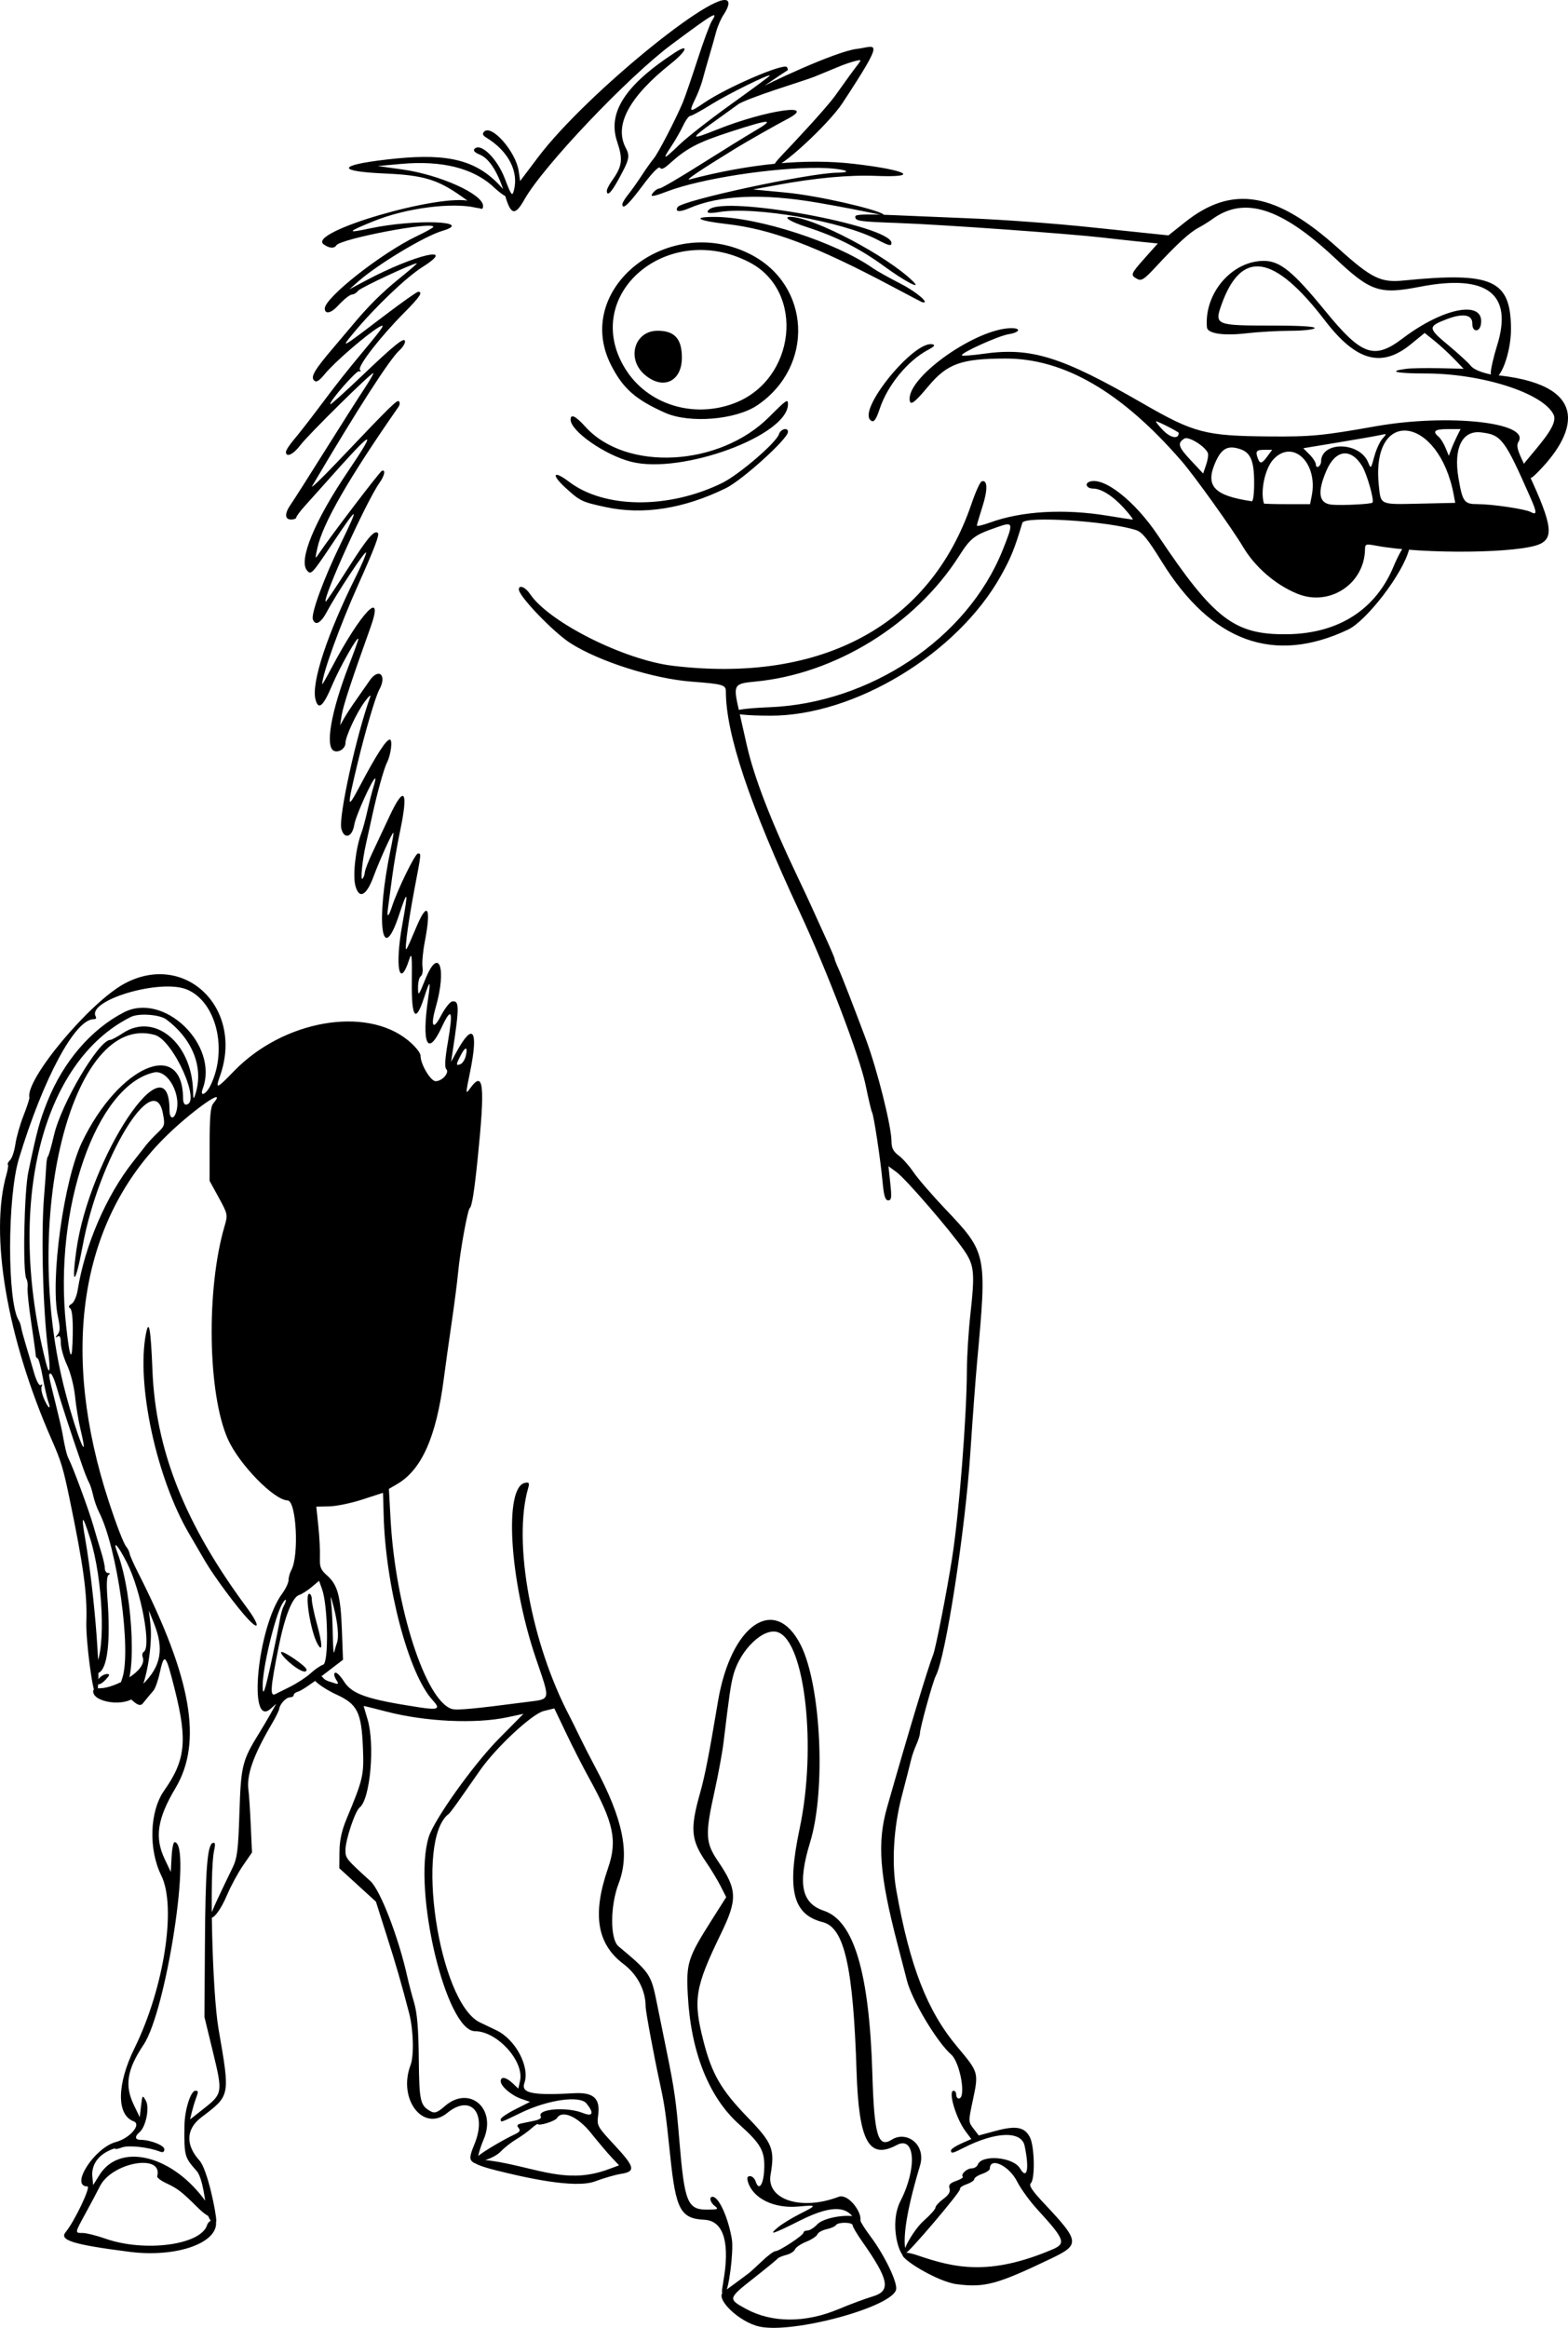 <?xml version="1.0" encoding="UTF-8" standalone="no"?>
<svg
   xmlns:dc="http://purl.org/dc/elements/1.1/"
   xmlns:cc="http://creativecommons.org/ns#"
   xmlns:rdf="http://www.w3.org/1999/02/22-rdf-syntax-ns#"
   xmlns:svg="http://www.w3.org/2000/svg"
   xmlns="http://www.w3.org/2000/svg"
   xmlns:sodipodi="http://sodipodi.sourceforge.net/DTD/sodipodi-0.dtd"
   xmlns:inkscape="http://www.inkscape.org/namespaces/inkscape"
   id="svg4"
   version="1.1"
   width="605.93"
   viewBox="0 0 605.93 899.384"
   height="899.384"
   sodipodi:docname="horse_caricature.svg"
   inkscape:version="0.92.4 (5da689c313, 2019-01-14)">
  <sodipodi:namedview
     pagecolor="#ffffff"
     bordercolor="#666666"
     borderopacity="1"
     objecttolerance="10"
     gridtolerance="10"
     guidetolerance="10"
     inkscape:pageopacity="0"
     inkscape:pageshadow="2"
     inkscape:window-width="1029"
     inkscape:window-height="520"
     id="namedview7"
     showgrid="false"
     inkscape:zoom="0.26240176"
     inkscape:cx="302.96478"
     inkscape:cy="449.69211"
     inkscape:window-x="0"
     inkscape:window-y="0"
     inkscape:window-maximized="0"
     inkscape:current-layer="svg4" />
  <title
     id="title817">Horse Caricature</title>
  <defs
     id="defs8" />
  <path
     id="path2"
     d="m 293.503,898.903 c -7.897,-1.716 -17.475,-10.965 -13.91,-13.432 1.099,-0.761 8.572,-6.269 9.732,-7.173 0.727,-0.567 3.089,-2.718 5.25,-4.78 2.161,-2.062 4.428,-3.75 5.039,-3.75 1.55,0 10.89,-6.15 10.89,-7.17 0,-0.46 0.7,-0.83 1.55,-0.83 0.851,0 2.539,-1.056 3.75,-2.348 3.21,-3.42 16.7,-4.63 16.7,-1.5 0,0.515 1.751,3.279 3.891,6.143 5.294,7.083 10.291,17.344 9.917,20.359 -0.833,6.704 -39.635,17.346 -52.808,14.484 z m 30.5,-6.729 c 4.4,-1.852 10.343,-4.063 13.207,-4.913 7.211,-2.14 6.38,-6.43 -4.142,-21.4 -1.97,-2.8 -3.57,-5.53 -3.57,-6.09 0,-1.265 -5.677,-1.341 -6.452,-0.087 -0.314,0.508 -1.946,1.225 -3.627,1.594 -1.681,0.369 -3.285,1.269 -3.566,1.999 -0.28,0.73 -2.216,2.011 -4.302,2.846 -2.086,0.835 -4.04,2.162 -4.342,2.949 -0.302,0.787 -1.819,1.75 -3.37,2.139 -1.551,0.389 -3.05,1.024 -3.331,1.411 -0.281,0.387 -4.458,3.807 -9.283,7.601 -9.955,7.827 -9.998,8.006 -2.868,11.875 9.968,5.409 22.899,5.434 35.641,0.069 z m 45.731,-9.648 c -7.498,-0.961 -22.492,-10.167 -20.935,-11.724 0.717,-0.717 2.517,-0.534 5.825,0.593 13.936,4.748 27.545,8.154 52.129,-2.332 5.322,-2.27 4.704,-3.88 -5.938,-15.486 -2.87,-3.129 -6.363,-7.951 -7.763,-10.714 -3.14,-6.21 -10.55,-9.67 -10.55,-4.93 0,0.514 -1.35,1.406 -3,1.981 -1.65,0.575 -3,1.475 -3,2 0,0.525 -1.349,1.425 -2.999,2 -1.649,0.575 -2.78,1.4 -2.511,1.834 0.48,0.78 -19.946,24.877 -21.156,24.877 -1.945,0 3.254,-9.206 7.164,-12.648 2.475,-2.179 4.5,-4.453 4.5,-5.055 0,-0.602 1.353,-2.094 3.006,-3.317 2.099,-1.552 2.831,-2.776 2.425,-4.056 -0.443,-1.394 0.167,-2.094 2.545,-2.923 1.72,-0.599 2.882,-1.334 2.584,-1.632 -0.91,-0.91 1.572,-3.226 3.456,-3.226 0.974,0 2.018,-0.643 2.319,-1.43 1.558,-4.06 13.713,-2.991 16.328,1.436 2.759,4.67 3.677,0.163 1.782,-8.743 -1.241,-5.832 -11.207,-5.505 -23.507,0.769 -4.364,2.227 -4.938,2.347 -4.938,1.04 0,-0.51 1.768,-1.708 3.928,-2.661 l 3.928,-1.733 -2.293,-3.089 c -3.69,-4.99 -6.79,-15.59 -4.55,-15.59 0.55,0 1,0.675 1,1.5 0,0.825 0.45,1.5 1,1.5 2.965,0 0.541,-13.942 -2.956,-17 -5.466,-4.78 -15.106,-20.882 -17.064,-28.5 -0.424,-1.65 -2.114,-8.175 -3.756,-14.5 -6.9,-26.576 -7.819,-38.86 -3.931,-52.5 8.377,-29.388 15.786,-53.925 17.816,-59 0.995,-2.488 5.358,-24.785 7.338,-37.5 2.696,-17.31 5.614,-54.442 5.681,-72.295 0.02,-5.387 0.621,-15.062 1.334,-21.5 1.821,-16.435 1.545,-19.158 -2.537,-25.054 -5.258,-7.595 -22.338,-27.364 -25.917,-29.997 l -3.189,-2.346 0.706,6.596 c 0.593,5.537 0.463,6.596 -0.809,6.596 -1.152,0 -1.676,-1.736 -2.187,-7.25 -0.804,-8.679 -3.383,-25.701 -4.059,-26.795 -0.265,-0.428 -1.381,-5.15 -2.48,-10.493 -2.31,-11.16 -14.79,-43.91 -25.53,-66.96 -19.35,-41.51 -28.47,-68.77 -28.47,-85.09 0,-2.578 -1.09,-2.892 -13.278,-3.823 -14.812,-1.133 -35.785,-7.804 -46.845,-14.901 -6.52,-4.18 -19.88,-18.1 -19.88,-20.7 0,-1.96 2.539,-0.925 4.345,1.772 7.26,10.838 36.338,25.447 55.144,27.704 57.639,6.919 99.571,-15.827 115.45,-62.623 1.54,-4.54 3.309,-8.424 3.931,-8.631 2.274,-0.758 2.391,3.205 0.287,9.738 -1.186,3.682 -2.156,6.993 -2.156,7.359 0,0.366 2.362,-0.192 5.25,-1.239 12.104,-4.391 28.533,-5.328 45.25,-2.581 4.95,0.813 9.311,1.487 9.692,1.496 0.38,0.01 -1.154,-2.01 -3.41,-4.489 -4.22,-4.65 -8.74,-7.5 -11.87,-7.5 -2.412,0 -3.426,-1.863 -1.431,-2.628 5.482,-2.104 17.528,7.338 26.528,20.792 21.612,32.31 29.494,38.345 49.784,38.121 21.033,-0.232 34.684,-10.49 41.156,-26.016 3.701,-8.88 7.758,-13.46 6.112,-6.9 -2.406,9.585 -16.53,27.766 -23.629,31.124 -28.656,13.557 -52.788,4.761 -71.969,-26.232 -5.459,-8.821 -7.601,-11.449 -9.956,-12.213 -10.75,-3.489 -43.114,-5.55 -43.937,-2.798 -2.985,9.98 -4.394,13.462 -8.241,20.359 -16.921,30.342 -56.738,54.193 -89.071,54.147 -19.095,-0.027 -19.416,-2.524 -0.42,-3.271 38.652,-1.52 76.382,-26.397 90.105,-60.668 4.328,-10.808 4.25,-11.123 -2.187,-8.88 -8.867,3.089 -10.101,4.034 -14.75,11.296 -16.926,26.439 -47.925,45.471 -78.75,48.349 -8.171,0.763 -8.456,1.248 -6.293,10.726 0.526,2.306 1.893,8.37 3.038,13.476 2.838,12.659 9.312,29.446 19.946,51.717 2.101,4.4 4.517,9.575 5.368,11.5 0.852,1.925 3.156,6.997 5.12,11.272 1.964,4.275 3.572,8.032 3.572,8.349 0,0.317 0.65,1.995 1.446,3.728 1.309,2.854 5.627,13.95 10.566,27.151 4.473,11.957 9.988,33.927 9.988,39.791 0,2.481 0.707,3.856 2.764,5.377 1.52,1.124 4.097,4.021 5.726,6.438 1.629,2.417 7.079,8.735 12.112,14.04 16.32,17.204 16.328,17.242 12.471,59.354 -0.604,6.6 -1.777,22.35 -2.605,35 -1.971,30.103 -9.555,79.097 -13.341,86.189 -1.13,2.09 -6.14,20.25 -6.14,22.2 0,0.72 -0.634,2.726 -1.409,4.46 -0.775,1.733 -1.663,4.276 -1.974,5.651 -0.311,1.375 -1.923,7.675 -3.582,14 -3.221,12.277 -4.041,26.035 -2.176,36.5 5.269,29.571 11.93,46.671 23.598,60.578 8.228,9.806 8.255,9.897 6.025,20.422 -1.832,8.649 -1.838,8.48 0.405,11.398 l 1.843,2.397 6.558,-1.775 c 7.835,-2.121 11.15,-1.506 13.193,2.445 1.808,3.496 2.071,16.082 0.372,17.781 -0.861,0.861 0.445,2.836 5.258,7.95 13.664,14.516 13.82,15.765 2.638,21.125 -20.946,10.039 -25.679,11.327 -36.519,9.938 z m -90.276,-0.715 c 2.654,-14.665 0.475,-23.794 -7.252,-24.182 -9.197,-0.461 -11.039,-3.877 -13.179,-24.432 -1.8,-17.2 -2.14,-19.59 -4.05,-28.43 -2.36,-10.9 -5.48,-27.69 -5.48,-29.49 0,-6.266 -3.191,-12.412 -8.54,-16.451 -10.296,-7.774 -12.148,-19.158 -6.015,-36.983 3.703,-10.764 2.27,-17.539 -7.421,-35.075 -2.28,-4.125 -6.207,-11.823 -8.728,-17.107 l -4.583,-9.607 -4.106,1.013 c -4.468,1.102 -18.227,13.875 -24.455,22.702 -1.746,2.475 -5.048,7.2 -7.338,10.5 -2.29,3.3 -4.468,6.225 -4.84,6.5 -13.382,9.88 -3.967,72.993 12.027,80.626 1.375,0.656 4.232,2.021 6.349,3.034 7.36,3.519 12.978,14.093 10.803,20.333 -1.385,3.973 3.049,4.89 19.242,3.978 7.513,-0.423 10.152,2.024 9.254,8.578 -0.539,3.929 -0.315,4.333 6.369,11.512 7.843,8.424 8.231,10.163 2.47,11.062 -2.193,0.342 -6.687,1.64 -9.987,2.884 -7.928,2.99 -27.78,-1.604 -38.565,-4.31 -13.617,-3.417 -10.035,-5.581 4.287,-2.591 15.067,3.146 25.167,7.501 39.395,2.245 l 4.116,-1.521 -2.973,-3.165 c -1.635,-1.741 -5.178,-5.929 -7.872,-9.306 -5.093,-6.385 -11.189,-9.068 -13.143,-5.785 -0.705,1.185 -7.04,3.159 -7.413,2.311 -0.093,-0.211 -1.218,0.555 -2.5,1.704 -1.282,1.149 -3.913,3.033 -5.848,4.188 -1.934,1.155 -4.6,3.252 -5.924,4.662 -2.628,2.797 -9.873,5.029 -9.873,3.082 3e-5,-1.438 11.481,-7.955 15.245,-9.67 1.942,-0.885 2.295,-1.476 1.474,-2.466 -0.826,-0.995 -0.53,-1.415 1.258,-1.78 1.286,-0.263 3.594,-0.745 5.129,-1.071 1.535,-0.326 2.535,-1.006 2.222,-1.513 -1.817,-2.941 9.835,-3.955 16.237,-1.413 3.882,1.541 4.432,0.073 1.384,-3.691 -2.593,-3.202 -14.992,-1.42 -25.416,3.652 -7.92,3.85 -7.72,3.79 -7.72,2.45 0,-0.541 2.547,-2.272 5.66,-3.846 l 5.66,-2.862 -3.368,-1.174 c -3.85,-1.34 -7.95,-4.85 -7.95,-6.8 0,-1.954 2.065,-1.614 4.588,0.757 l 2.217,2.083 0.658,-2.996 c 1.67,-7.59 -8.86,-19.18 -17.41,-19.18 -11.179,0 -24.178,-54.518 -17.883,-75 2.071,-6.738 17.335,-28.127 27.16,-38.058 l 9.456,-9.559 -6.143,1.316 c -12.364,2.648 -31.874,1.731 -46.893,-2.202 -4.812,-1.26 -8.745,-2.225 -8.739,-2.144 0.006,0.081 0.681,2.357 1.5,5.057 2.951,9.727 1.08,30.942 -3.011,34.145 -1.78,1.39 -5.5,12.54 -5.5,16.49 0,3.141 0.256,3.459 9.635,11.957 3.833,3.473 10.9,21.795 14.272,36.997 0.549,2.475 1.732,6.975 2.629,10 1.17,3.946 1.679,10.048 1.8,21.599 0.175,16.695 0.524,18.185 4.786,20.466 1.381,0.739 2.563,0.273 5.214,-2.055 9.47,-8.315 20.195,0.768 15.08,12.772 -0.871,2.045 -1.799,4.833 -2.061,6.195 -0.617,3.208 -1.127,3.65 -2.56,2.217 -0.896,-0.896 -0.657,-2.416 1.017,-6.453 5.029,-12.133 -1.398,-19.587 -10.48,-12.154 -9.279,7.595 -19.181,-5.334 -14.173,-18.505 1.389,-3.654 1.109,-13.684 -0.562,-20.083 -3.158,-12.097 -4.879,-18.042 -8.765,-30.272 l -4.058,-12.772 -7.074,-6.456 -7.074,-6.456 0.059,-6.305 c 0.042,-4.472 0.842,-8.184 2.751,-12.772 6.423,-15.433 6.746,-16.841 6.313,-27.467 -0.562,-13.798 -2.123,-16.888 -10.432,-20.656 -3.648,-1.654 -8.253,-4.775 -8.253,-5.635 0,-1.605 2.532,-2.057 3.425,-0.611 0.299,0.484 1.48,1.124 2.624,1.423 1.975,0.517 3.938,1.705 2.463,-0.546 -0.91,-1.389 -1.159,-2.615 -0.601,-2.96 0.524,-0.324 2.06,1.165 3.413,3.308 3.138,4.971 8.905,6.962 29.112,10.053 7.401,1.132 8.343,0.638 5.221,-2.736 -9.319,-10.071 -18.31,-44.14 -18.972,-71.89 -0.108,-4.537 -0.221,-8.25 -0.25,-8.25 -0.029,0 -3.58,1.152 -7.889,2.559 -4.31,1.408 -10.094,2.611 -12.854,2.674 l -5.018,0.114 0.787,7.576 c 0.433,4.167 0.708,9.561 0.611,11.986 -0.148,3.731 0.274,4.808 2.745,7 4.096,3.633 5.254,7.884 5.744,21.09 l 0.427,11.5 -7.686,5.886 c -4.227,3.237 -8.513,6.102 -9.525,6.367 -1.012,0.265 -1.839,0.878 -1.839,1.364 0,0.486 -0.62,0.883 -1.378,0.883 -1.539,0 -3.937,2.532 -4.219,4.456 -0.101,0.69 -1.347,3.232 -2.769,5.649 -7.269,12.358 -9.977,20.058 -9.107,25.895 0.205,1.375 0.594,7.325 0.865,13.222 l 0.492,10.722 -3.491,5.076 c -1.92,2.792 -4.67,7.867 -6.111,11.278 -2.773,6.567 -5.61,9.573 -6.449,8.734 -0.555,-0.555 4.922,-11.714 8.467,-19.032 1.889,-3.898 2.254,-6.773 2.73,-21.5 0.587,-18.157 1.074,-20.103 7.713,-30.815 1.3,-2.098 3.293,-5.473 4.427,-7.5 l 2.063,-3.685 -2.079,1.871 c -9.029,8.126 -5.12,-31.541 4.377,-44.413 1.358,-1.841 2.469,-4.189 2.469,-5.218 0,-1.029 0.488,-2.783 1.085,-3.898 3.063,-5.724 1.925,-26.806 -1.453,-26.904 -5.279,-0.153 -18.767,-14.005 -23.092,-23.714 -7.78,-17.51 -8.4,-57.95 -1.26,-82.26 1.289,-4.386 1.232,-4.665 -2.231,-11 l -3.554,-6.5 0.008,-14.106 c 0.006,-10.535 0.359,-14.529 1.393,-15.774 6.228,-7.504 -9.255,3.518 -19.401,13.811 -32.302,32.771 -39.751,82.649 -20.921,140.07 3.054,9.312 5.678,16.088 6.719,17.351 0.613,0.743 1.202,1.95 1.31,2.683 0.108,0.733 1.565,4.027 3.239,7.32 20.711,40.757 25.02,65.531 14.477,83.238 -7.025,11.798 -8.14,19.096 -4.19,27.419 l 2.374,4.99 0.3,-5.75 c 0.165,-3.163 0.679,-5.75 1.143,-5.75 6.813,0 -3.118,65.022 -11.951,78.249 -6.44,9.644 -7.418,15.746 -3.742,23.357 l 2.25,4.66 0.507,-4.383 c 0.491,-4.248 0.548,-4.31 1.847,-2.017 1.531,2.702 0.02,10.164 -2.479,12.237 -1.894,1.572 -1.723,2.895 0.375,2.902 3.866,0.012 9.25,2.136 9.25,3.648 0,1.078 -0.541,1.35 -1.75,0.88 -4.391,-1.706 -12.101,-2.542 -14.617,-1.585 -1.448,0.54 -2.633,0.77 -2.633,0.49 0,-0.276 -1.346,0.195 -2.991,1.046 -4.058,2.099 -6.213,5.678 -5.828,9.684 l 0.319,3.32 2.405,-3.868 c 7.664,-12.329 27.067,-8.096 40.001,8.726 5.923,7.703 4.344,10.166 -2.283,3.562 -5.878,-5.857 -7.492,-7.098 -11.908,-9.157 -2.048,-0.955 -3.609,-2.158 -3.469,-2.674 2.426,-8.937 -17.507,-5.42 -22.163,3.91 -0.961,1.925 -3.397,6.518 -5.414,10.207 -4.358,7.98 -4.331,7.8 -1.172,7.8 1.373,0 5.31,0.988 8.75,2.194 15.171,5.323 36.825,2.458 39.254,-5.194 0.696,-2.193 3.5,-2.773 3.5,-0.723 0,7.953 -15.99,13.239 -33.331,11.019 -21.969,-2.812 -27.411,-4.493 -24.787,-7.655 3.419,-4.12 9.853,-17.64 8.394,-17.64 -6.887,0 2.706,-14.933 11.022,-17.157 5.383,-1.44 9.992,-6.822 6.84,-7.987 -6.667,-2.466 -6.52,-14.318 0.351,-28.29 11.398,-23.175 16.276,-54.592 10.347,-66.638 -5.026,-10.211 -4.529,-24.87 1.115,-32.888 8.226,-11.687 9.032,-19.279 4.122,-38.856 -3.552,-14.163 -4.072,-14.724 -5.905,-6.363 -0.641,2.926 -1.729,5.935 -2.417,6.688 -0.688,0.752 -2.536,2.971 -4.106,4.93 -1.57,1.959 -4.409,-1.999 -5.177,-1.999 -2.174,0 1.536,-1.959 4.896,-5.153 7.686,-7.307 8.438,-14.248 4.646,-23.785 l -1.988,-5 0.605,5.157 c 0.896,7.634 -1.418,22.05 -4.261,26.554 -3.854,6.105 -16.968,4.032 -17.795,0.061 -0.285,-1.371 0.312,-1.75 2.757,-1.75 5.277,0 18.343,-6.725 16.302,-12.044 -0.299,-0.778 -0.112,-1.681 0.414,-2.006 3.043,-1.881 -1.051,-23.683 -6.445,-34.325 -3.502,-6.91 -5.762,-9.339 -3.74,-4.021 6.435,16.926 7.648,52.873 1.784,52.873 -1.199,0 -1.189,-0.63 0.071,-4.25 3.697,-10.627 -1.853,-50.396 -8.979,-64.33 -0.821,-1.606 -1.83,-4.48 -2.241,-6.387 -0.411,-1.907 -1.137,-4.157 -1.613,-5 -0.476,-0.85 -1.572,-3.56 -2.436,-6.04 -4.142,-11.87 -8.457,-25.05 -9.902,-30.25 -0.879,-3.16 -1.993,-5.75 -2.476,-5.75 -0.972,0 -0.975,-0.017 2.016,12 1.164,4.675 2.305,9.625 2.538,11 0.911,5.399 1.67,8.5 2.438,9.967 1.633,3.119 7.767,19.725 9.432,25.533 0.946,3.3 2.348,7.993 3.116,10.428 0.768,2.436 1.396,5.248 1.396,6.25 0,1.002 0.562,1.829 1.25,1.837 0.829,0.01 0.893,0.263 0.19,0.75 -0.687,0.476 -0.844,3.55 -0.447,8.735 1.312,17.105 0.021,27.79 -3.521,29.149 -2.392,0.918 -2.797,-0.223 -1.035,-2.913 4.004,-6.111 2.831,-33.412 -2.11,-49.08 -3.028,-9.602 -3.588,-9.498 -1.877,0.352 3.587,20.657 6.8,59.536 4.015,59.536 -1.186,0 -3.844,-20.652 -3.601,-27.698 0.372,-10.764 -1.095,-21.533 -6.452,-47.347 -2.497,-12.032 -3.301,-14.694 -6.952,-23 -17.303,-39.364 -24.101,-79.342 -17.442,-102.56 0.521,-1.818 0.752,-3.501 0.513,-3.741 -0.239,-0.239 0.164,-1.034 0.896,-1.767 0.732,-0.732 1.641,-3.491 2.02,-6.131 0.379,-2.64 1.789,-7.593 3.135,-11.006 1.346,-3.414 2.367,-6.564 2.269,-7 -1.578,-7.016 23.415,-36.892 36.855,-44.056 23.339,-12.439 46.049,9.532 36.838,35.64 -1.903,5.392 -1.392,5.228 5.316,-1.714 19.036,-19.698 51.053,-25.347 67.39,-11.89 2.7,2.224 4.75,4.753 4.75,5.859 0,3.329 3.887,9.867 5.865,9.867 2.498,0 5.42,-3.315 4.092,-4.643 -0.688,-0.688 -0.501,-3.996 0.576,-10.241 2.159,-12.508 1.487,-14.153 -2.393,-5.866 -5.403,11.539 -7.767,6.417 -5.193,-11.25 1.053,-7.23 0.708,-7.293 -1.568,-0.287 -3.269,10.064 -4.904,7.924 -4.745,-6.213 0.114,-10.21 -0.035,-11.48 -1,-8.512 -3.842,11.813 -5.62,2.817 -2.673,-13.524 2.374,-13.166 2.12,-13.928 -1.246,-3.739 -6.817,20.631 -9.108,2.534 -3.225,-25.475 0.722,-3.438 1.185,-6.25 1.029,-6.25 -0.529,0 -5.269,10.466 -7.699,17 -2.757,7.413 -5.551,8.812 -6.986,3.5 -1.084,-4.011 0.121,-14.62 2.316,-20.394 0.539,-1.417 1.585,-5.283 2.325,-8.591 0.74,-3.308 1.804,-7.477 2.365,-9.265 0.561,-1.788 0.857,-3.25 0.658,-3.25 -1.016,0 -7.552,14.482 -8.109,17.968 -0.77,4.813 -3.923,5.736 -4.996,1.462 -1.133,-4.515 5.795,-36.089 11.176,-50.93 0.399,-1.1 -0.598,-0.2 -2.216,2 -3.096,4.211 -7.353,13.367 -7.353,15.813 0,2.075 -2.473,3.827 -4.373,3.097 -3.624,-1.391 -1.234,-15.19 5.758,-33.246 1.988,-5.135 3.604,-9.635 3.59,-10 -0.066,-1.705 -7.21,10.899 -10.165,17.932 -3.43,8.164 -5.312,9.735 -6.412,5.351 -1.625,-6.474 4.603,-25.326 15.749,-47.675 2.12,-4.25 3.843,-8.3 3.83,-9 -0.027,-1.39 -11.328,15.646 -15.116,22.787 -2.368,4.464 -4.464,5.635 -5.456,3.049 -0.818,-2.131 4.181,-15.77 10.659,-29.081 7.391,-15.189 6.997,-15.353 -2.558,-1.065 -8.589,12.844 -8.809,13.08 -10.406,11.156 -3.279,-3.951 3.027,-19.207 15.676,-37.923 11.997,-17.751 10.226,-16.945 -8.067,3.674 -2.864,3.228 -6.67,7.479 -8.457,9.445 -1.788,1.967 -3.25,3.938 -3.25,4.381 0,0.443 -0.9,0.805 -2,0.805 -2.525,0 -2.579,-2.367 -0.135,-5.846 1.026,-1.46 6.942,-10.754 13.146,-20.654 6.204,-9.9 13.032,-20.645 15.173,-23.878 2.141,-3.233 3.754,-6.017 3.585,-6.186 -0.52,-0.52 -25.195,23.827 -28.19,27.814 -2.715,3.614 -5.579,4.96 -5.579,2.622 0,-0.621 1.385,-2.758 3.078,-4.75 1.693,-1.992 5.784,-7.222 9.09,-11.622 8.393,-11.169 10.277,-13.554 19.168,-24.27 6.36,-7.665 7.234,-9.095 4.641,-7.587 -4.586,2.666 -17.102,13.473 -20.801,17.96 -2.392,2.902 -3.43,3.543 -4.312,2.661 -1.414,-1.414 0.173,-4.095 7.542,-12.741 2.802,-3.288 5.994,-7.063 7.094,-8.39 6.097,-7.356 11.646,-12.892 18.234,-18.192 4.062,-3.267 7.142,-5.941 6.846,-5.941 -1.576,0 -21.651,9.381 -22.649,10.584 -0.646,0.779 -1.589,1.416 -2.095,1.416 -1.077,0 -3.137,1.608 -6.085,4.75 -2.43,2.59 -4.75,2.946 -4.75,0.729 0,-4.231 22.09,-21.579 35.7,-28.037 3.41,-1.618 6.222,-3.195 6.25,-3.505 0.205,-2.301 -35.915,4.58 -37.499,7.143 -0.809,1.308 -2.769,1.138 -4.909,-0.426 -6.489,-4.745 45.117,-19.769 56.66,-16.66 5.027,1.354 6.718,3.545 1.899,2.461 -8.668,-1.951 -26.193,-0.031 -39.347,5.325 -10.313,4.199 -10.534,4.706 -1.185,2.72 17.286,-3.673 40.72,-2.814 27.745,1.016 -6.8,2.013 -24.84,12.87 -32.31,19.45 l -3.5,3.082 6.5,-3.451 c 18.709,-9.933 35.678,-13.949 21.741,-5.146 -6.357,4.016 -18.625,15.76 -26.741,25.601 -5.07,6.148 -4.795,5.992 12.004,-6.794 6.684,-5.088 12.568,-9.25 13.075,-9.25 1.993,0 0.663,1.992 -5.42,8.116 -9.098,9.159 -17.966,20.578 -17.086,22.001 0.425,0.688 0.312,0.93 -0.266,0.572 -0.916,-0.566 -11.931,12.058 -11.147,12.774 0.187,0.171 5.515,-4.622 11.84,-10.652 13.338,-12.714 17,-15.63 17,-13.535 0,0.777 -0.956,2.27 -2.125,3.318 -3.777,3.386 -16.2,22.696 -33.716,52.405 -0.811,1.375 3.434,-2.661 9.433,-8.969 21.315,-22.412 23.354,-24.417 24.091,-23.68 0.41,0.41 0.311,1.369 -0.219,2.131 -19.446,27.936 -29.26,45.017 -31.322,54.518 -0.956,4.404 -0.941,4.447 0.69,2.003 4.241,-6.351 23.423,-31.54 24.244,-31.837 1.532,-0.553 1.04,1.859 -0.955,4.679 -5.077,7.178 -22.028,44.582 -20.773,45.838 0.159,0.159 4.027,-5.59 8.595,-12.776 7.525,-11.837 10.248,-15.048 11.609,-13.686 0.65,0.65 -1.525,6.339 -7.561,19.78 -7.16,15.97 -13.99,34.82 -13.99,38.64 0,0.294 1.621,-2.541 3.601,-6.299 11.429,-21.686 20.643,-31.226 15.023,-15.553 -7.291,20.331 -10.505,30.119 -11.084,33.753 l -0.633,3.967 1.604,-2.799 c 0.882,-1.54 2.946,-4.69 4.586,-7 1.64,-2.31 3.977,-5.658 5.192,-7.438 3.58,-5.244 6.891,-2.144 3.741,3.501 -1.399,2.507 -5.397,16.076 -8.32,28.236 -4.308,17.919 -4.228,18.549 1.081,8.5 6.116,-11.577 9.952,-17.5 11.332,-17.5 1.164,0 0.451,5.84 -1.084,8.873 -1.171,2.316 -3.699,11.372 -5.617,20.127 -0.904,4.125 -2.05,9.3 -2.547,11.5 -1.381,6.117 -2.17,14.091 -1.31,13.25 0.422,-0.413 0.835,-1.538 0.919,-2.5 0.083,-0.962 1.438,-4.449 3.009,-7.75 1.572,-3.3 4.466,-9.46 6.431,-13.689 5.833,-12.551 7.505,-10.238 4.136,5.72 -1.049,4.967 -2.405,12.842 -3.014,17.5 -0.609,4.658 -1.317,9.932 -1.572,11.72 -0.62,4.335 0.088,4.113 1.591,-0.5 2.097,-6.438 8.866,-20.25 9.925,-20.25 1.322,0 1.364,-0.423 -1.379,14 -1.307,6.875 -2.649,15.2 -2.982,18.5 -0.656,6.501 -0.812,6.679 3.938,-4.483 4.185,-9.836 5.607,-6.964 3.062,6.184 -0.714,3.685 -1.104,8.02 -0.867,9.632 0.237,1.612 -0.063,3.236 -0.666,3.608 -0.603,0.373 -1.083,2.338 -1.067,4.368 0.028,3.498 0.178,3.324 2.865,-3.309 5.202,-12.841 8.321,-4.197 3.965,10.99 -2.079,7.249 -1.033,9.07 1.941,3.378 1.54,-2.948 3.507,-5.496 4.371,-5.663 2.831,-0.545 2.873,1.96 0.318,18.794 l -0.683,4.5 2.194,-4 c 6.306,-11.499 8.444,-8.229 5.151,7.879 -1.792,8.767 -1.791,8.846 0.1,6.25 5.139,-7.055 5.737,-1.231 2.814,27.408 -1.268,12.423 -2.213,18.345 -3.026,18.963 -0.852,0.648 -3.748,16.627 -4.532,25 -0.335,3.575 -1.466,12.35 -2.515,19.5 -1.049,7.15 -2.402,16.825 -3.007,21.5 -2.913,22.499 -8.551,35.155 -18.137,40.717 l -3.073,1.783 0.664,12 c 1.874,33.843 13.506,69.809 23.616,73.017 1.891,0.6 8.589,-0.018 28.695,-2.646 9.835,-1.286 9.552,0.003 3.758,-17.106 -10.163,-30.01 -12.35,-66.017 -4.105,-67.604 1.553,-0.299 1.764,0.05 1.202,1.988 -6.014,20.747 1.125,59.993 16.071,88.351 0.58,1.1 2.247,4.475 3.704,7.5 1.457,3.025 4.216,8.425 6.129,12 10.811,20.196 13.473,33.459 9.033,45 -3.283,8.534 -3.321,21.486 -0.07,24.204 12.305,10.291 12.61,10.747 14.928,22.299 0.883,4.398 2.527,12.496 3.655,17.996 3.018,14.72 3.718,19.594 4.927,34.318 2.007,24.433 3.122,27.204 10.922,27.15 4.035,-0.028 4.382,-0.194 2.845,-1.36 -1.81,-1.38 -2.37,-3.61 -0.89,-3.61 2.416,0 6.09,8.124 7.463,16.5 0.721,4.398 -1.228,20.418 -2.864,20.963 -1.117,0.372 -1.208,-0.454 -0.49,-4.42 z M 112.001,651.745 c 2.75,-1.362 6.35,-3.716 8,-5.229 1.65,-1.514 3.853,-3.028 4.896,-3.364 2.186,-0.705 1.858,-22.708 -0.435,-29.139 l -1.161,-3.255 -2.895,2.436 c -1.592,1.34 -3.748,2.707 -4.791,3.038 -2.635,0.836 -5.567,8.24 -7.935,20.036 -3.204,15.961 -3.438,19.395 -1.242,18.248 0.309,-0.162 2.812,-1.409 5.562,-2.771 z m -0.083,-9.377 c -2.154,-1.87 -3.625,-3.699 -3.269,-4.064 0.693,-0.71 9.687,5.457 9.791,6.714 0.144,1.743 -2.874,0.516 -6.521,-2.65 z m 10.688,-7.405 c -2.59,-4.83 -4.91,-19.2 -3.11,-19.2 0.55,0 1,1.022 1,2.27 0,1.249 0.918,5.582 2.04,9.631 2.134,7.7 2.165,11.219 0.065,7.294 z m -17.618,6.465 c 1.394,-6.447 2.8,-13.395 3.124,-15.441 0.324,-2.046 0.995,-4.477 1.49,-5.403 1.485,-2.779 0.943,-3.516 -0.599,-0.816 -2.806,4.91 -7.5,24.574 -7.5,31.417 -2.8e-4,4.853 0.83,2.53 3.486,-9.757 z m 25.2,-6.66 c 0.852,-2.221 0.349,-7.785 -1.265,-14 -1.135,-4.373 -1.328,-4.68 -0.939,-1.5 0.269,2.2 0.547,7.825 0.617,12.5 0.07,4.675 0.326,7.6 0.57,6.5 0.243,-1.1 0.701,-2.675 1.018,-3.5 z m -99.009,-82.18 c -0.835,-3.474 -1.821,-9.396 -2.19,-13.161 -0.375,-3.824 -1.73,-9.12 -3.071,-12 -1.32,-2.836 -2.405,-6.645 -2.41,-8.465 -0.007,-2.38 -0.361,-3.098 -1.26,-2.558 -0.978,0.587 -0.974,0.41 0.017,-0.814 0.998,-1.232 1.022,-2.706 0.112,-6.942 -3.043,-14.165 2.293,-52.773 9.312,-67.377 14.278,-29.708 39.023,-40.32 39.057,-16.75 0.002,1.238 0.46,2.25 1.017,2.25 6.365,0 -4.73,-24.93 -11.986,-26.934 -32.101,-8.87 -52.119,71.61 -34.434,138.43 4.472,16.894 9.311,28.763 5.837,14.317 z m -12.54,-11.07 c -0.445,-1.238 -1.406,-5.513 -2.136,-9.5 -0.729,-3.987 -1.629,-7.25 -1.999,-7.25 -0.37,0 -0.689,-0.562 -0.708,-1.25 -0.019,-0.688 -0.799,-6.332 -1.732,-12.543 -0.934,-6.211 -1.569,-12.286 -1.413,-13.5 0.157,-1.214 -0.051,-2.745 -0.461,-3.404 -1.456,-2.339 -0.883,-33.438 0.761,-41.302 3.32,-15.88 4.364,-19.742 7.346,-27.173 6.2,-15.452 16.891,-27.918 29.554,-34.458 15.509,-8.011 36.799,12.558 30.501,29.467 -1.257,3.374 1.263,2.303 3.008,-1.279 6.736,-13.827 2.199,-32.291 -9.093,-37.009 -10.363,-4.33 -39.092,4.265 -35.217,10.536 0.311,0.504 -0.068,0.916 -0.843,0.916 -7.216,0 -19.419,22.745 -28.888,53.845 -4.515,14.829 -4.571,55.349 -0.086,62.521 0.39,0.624 0.805,1.809 0.923,2.634 0.118,0.825 0.896,3.75 1.73,6.5 0.834,2.75 2.255,7.588 3.158,10.751 1,3.503 2.056,5.495 2.703,5.096 0.609,-0.376 0.769,-0.183 0.375,0.455 -0.377,0.611 -0.02,2.705 0.794,4.654 1.617,3.869 3.033,4.932 1.724,1.294 z m -0.057,-19.84 c -2.01,-15.85 -2.763,-44.64 -1.554,-59.41 0.405,-4.95 0.789,-10.35 0.853,-12 0.064,-1.65 0.36,-3.225 0.658,-3.5 0.298,-0.275 1.337,-3.939 2.31,-8.141 2.849,-12.31 17.351,-36.86 21.775,-36.86 0.504,0 2.701,-1.181 4.883,-2.625 12.193,-8.069 26.611,3.788 27.09,22.279 0.088,3.398 0.193,3.555 0.9,1.346 3.277,-10.232 -0.967,-21.164 -11.218,-28.896 -2.541,-1.917 -10.646,-2.498 -13.69,-0.982 -34.623,17.245 -48.263,72.427 -32.932,133.23 1.503,5.959 1.962,3.746 0.923,-4.446 z m 9.54,-6.655 c 0.077,-5.484 -0.296,-9.037 -1,-9.518 -0.778,-0.532 -0.612,-1.071 0.539,-1.751 0.914,-0.54 1.967,-2.894 2.339,-5.232 2.757,-17.322 11.099,-36.652 21.456,-49.72 1.949,-2.459 4.218,-5.35 5.043,-6.425 0.825,-1.075 2.817,-3.206 4.426,-4.736 2.775,-2.639 2.878,-3.029 2,-7.568 -3.423,-17.69 -24.779,17.61 -30.972,51.2 -2.79,15.14 -4.478,16.38 -2.453,1.81 5.004,-36.01 35.999,-82.58 35.999,-54.09 0,3.022 1.42,3.731 2.393,1.196 2.579,-6.72 -2.91,-17.08 -8.393,-15.84 -22.328,5.04 -38.851,52.55 -33.971,97.67 1.51,13.961 2.425,15.019 2.595,3 z m 151.84,-106.94 c 0.933,-3.719 -0.071,-3.96 -1.885,-0.452 -1.934,3.74 -1.957,4.227 -0.164,3.539 0.775,-0.298 1.697,-1.687 2.049,-3.087 z m 120.8,452.36 c 1.519,-1.244 5.232,-3.512 8.25,-5.04 6.841,-3.464 6.824,-3.558 -0.506,-2.894 -9.399,0.852 -17.526,-3.108 -19.459,-9.483 -0.496,-1.637 -0.273,-2.25 0.818,-2.25 0.825,0 1.794,0.925 2.152,2.055 1.192,3.755 2.977,1.393 3.281,-4.34 0.389,-7.332 -1.104,-10.071 -9.674,-17.744 -11.745,-10.516 -18.691,-28.031 -19.839,-50.028 -0.642,-12.296 0.015,-14.347 9.271,-28.948 l 5.581,-8.804 -2.196,-4.303 c -1.208,-2.367 -3.708,-6.502 -5.556,-9.188 -5.9,-8.576 -6.275,-12.819 -2.361,-26.7 1.883,-6.68 3.457,-14.724 6.91,-35.321 5.018,-29.93 22.106,-41.578 32.022,-21.829 7.826,15.586 9.75,56.032 3.619,76.076 -4.916,16.071 -3.399,23.644 5.319,26.539 11.585,3.848 17.554,23.947 18.718,63.034 0.709,23.785 2.187,28.775 7.525,25.393 5.591,-3.542 13.388,1.747 10.861,10.132 -11.039,36.632 -2.625,34.136 -5.61,35.013 -2.189,0.644 -6.509,-12.43 -1.89,-21.483 6.47,-12.68 5.614,-25.362 -1.457,-21.578 -10.797,5.778 -14.671,-1.353 -15.545,-28.615 -1.29,-40.206 -4.717,-55.369 -12.991,-57.476 -11.705,-2.982 -14.022,-12.396 -8.957,-36.386 6.562,-31.078 2.09,-71.645 -8.334,-75.608 -5.494,-2.089 -14.661,6.622 -17.306,16.445 -1.037,3.85 -1.55,7.369 -3.82,26.163 -0.465,3.85 -2.025,12.324 -3.467,18.83 -3.699,16.691 -3.542,19.808 1.364,27.031 7.44,10.952 7.583,14.614 1.095,27.995 -10.099,20.828 -10.849,25.526 -6.665,41.766 3.214,12.476 6.812,18.648 16.997,29.161 9.625,9.935 10.563,12.283 8.857,22.191 -1.653,9.598 11.855,13.992 26.22,8.53 3.498,-1.33 8.014,4.651 8.457,7.758 0.404,2.833 -0.508,2.847 -2.778,0.043 -2.279,-2.815 -6.334,-5.793 -20.413,1.291 -10.724,5.396 -12.659,5.981 -8.492,2.57 z M 80.554,856.377 c -0.54,-1.41 -0.98,-2.97 -0.98,-3.46 0,-0.496 -1.098,-11.356 -3.573,-14.142 -4.736,-5.333 -4.842,-5.725 -4.718,-17.5 0.064,-6.043 2.401,-13.5 4.231,-13.5 1.203,0 1.214,0.254 0.133,3.185 -0.469,1.273 -1.158,3.574 -1.531,5.113 l -0.677,2.798 5.281,-4.163 c 7.319,-5.77 7.386,-6.181 3.576,-21.882 l -3.29,-13.55 0.183,-28 c 0.189,-29.016 0.93,-38.544 3.051,-39.249 0.916,-0.304 1.047,0.46 0.5,2.918 -1.861,8.364 -0.72,54.857 1.689,68.83 4.536,26.307 4.652,25.709 -6.649,34.295 -5.893,4.477 -6.151,10.629 -0.7,16.663 3.127,3.461 6.492,20.343 6.492,23.226 0,1.997 -2.078,0.914 -3.025,-1.576 z M 37.501,649.972 c 0,-1.302 2.287,-3.2 3.855,-3.2 1.155,0 1.082,0.412 -0.355,2 -1.859,2.054 -3.5,2.617 -3.5,1.2 z m 58.364,-24.409 c -4.333,-4.588 -13.32,-16.722 -16.648,-22.478 -1.52,-2.64 -4.236,-7.29 -6.019,-10.31 -12.703,-21.55 -20.607,-58.03 -16.792,-77.5 1.154,-5.892 1.858,-1.908 2.501,14.161 1.238,30.949 12.558,59.417 36.438,91.638 4.877,6.58 5.214,9.456 0.527,4.493 z m 405.46,-396.17 c -8.494,-3.494 -16.321,-10.27 -21.043,-18.219 -4.072,-6.854 -18.704,-27.29 -23.556,-32.898 -23.164,-26.776 -45.492,-39.795 -68.172,-39.751 -17.185,0.034 -22.511,1.962 -29.912,10.828 -5.537,6.633 -7.141,7.683 -7.135,4.672 0.019,-9.091 26.064,-27.166 39.246,-27.235 4.053,-0.021 3.344,1.634 -1,2.336 -4.015,0.649 -18.851,7.382 -18.044,8.188 0.266,0.266 4.041,-0.018 8.389,-0.632 18.355,-2.591 30.108,1.069 61.405,19.122 19.942,11.503 24.244,12.629 49,12.822 16.233,0.127 20.556,-0.286 41,-3.91 28.029,-4.969 59.965,-1.519 55.286,5.972 -0.858,1.373 -0.485,3.028 1.725,7.669 11.035,23.174 12.278,29.044 6.721,31.759 -7.554,3.691 -45.221,4.111 -63.482,0.709 -3.909,-0.728 -4.252,-0.622 -4.272,1.329 -0.139,13.414 -13.709,22.358 -26.156,17.238 z m 90.206,-36.87 c -10.133,-22.998 -11.328,-24.576 -19.294,-25.474 -7.229,-0.815 -10.611,6.143 -8.618,17.727 1.583,9.201 2.176,10 7.422,10 5.572,0 18.401,1.9 20.455,3.03 2.458,1.352 2.466,0.233 0.036,-5.282 z m -61.18,1.684 c 0.837,-0.706 -2.094,-11.093 -4.001,-14.18 -4.394,-7.109 -10.274,-6.334 -13.781,1.818 -3.655,8.495 -2.948,12.747 2.184,13.149 4.181,0.328 14.918,-0.214 15.598,-0.787 z m -23.47,-2.55 c 2.562,-12.809 -7.309,-22.251 -14.807,-14.165 -3.241,3.495 -5.112,12.244 -3.644,17.04 0.042,0.138 4.07,0.25 8.951,0.25 h 8.875 l 0.625,-3.125 z m 54.913,-0.375 c -5.756,-30.784 -32.092,-34.216 -28.974,-3.776 0.787,7.681 0.237,7.433 15.706,7.086 l 13.829,-0.31 -0.561,-3 z m -77.173,-2.75 c 0.22,-10.026 -1.063,-13.59 -5.408,-15.024 -4.822,-1.591 -7.237,-0.246 -9.657,5.379 -3.854,8.958 -0.313,12.645 14.2,14.784 0.412,0.061 0.802,-2.252 0.865,-5.139 z m -17.846,-13.448 c -0.96,-2.597 -7.497,-6.648 -9.098,-5.638 -2.799,1.766 -2.376,3.202 2.474,8.386 l 4.788,5.119 1.139,-3.335 c 0.627,-1.834 0.94,-3.874 0.697,-4.533 z m 43.73,3.32 c 0,-8.039 14.947,-7.821 18.204,0.266 1.028,2.553 1.087,2.497 2.342,-2.21 0.708,-2.656 2.112,-5.761 3.12,-6.9 1.804,-2.037 1.793,-2.061 -0.667,-1.493 -1.375,0.318 -8.661,1.597 -16.192,2.844 l -13.692,2.267 2.442,2.442 c 1.343,1.343 2.442,3.082 2.442,3.865 0,0.782 0.45,1.145 1,0.805 0.55,-0.34 1,-1.188 1,-1.885 z m -20.703,-2.147 1.797,-2.469 h -3.047 c -3.098,0 -3.523,0.595 -2.44,3.418 0.824,2.148 1.576,1.954 3.69,-0.95 z m 73.237,-7.719 1.374,-2.75 h -4.954 c -5.039,0 -6.061,0.836 -3.561,2.911 0.766,0.636 1.976,2.563 2.688,4.284 l 1.296,3.128 0.892,-2.412 c 0.49,-1.326 1.51,-3.649 2.265,-5.162 z m -107.54,-1.27 c 0,-0.4 -7.94,-4.48 -8.73,-4.48 -0.366,0 0.851,1.565 2.705,3.478 2.912,3.004 6.022,3.521 6.022,1.001 z m -221.5,28.641 c -9.151,-1.976 -9.783,-2.279 -15.379,-7.367 -5.805,-5.278 -4.85,-7.063 1.284,-2.401 13.666,10.386 38.375,10.602 59.062,0.515 6.532,-3.185 20.988,-15.577 22.041,-18.894 0.652,-2.055 3.491,-2.78 3.491,-0.892 0,2.644 -17.652,18.635 -24,21.742 -16.28,7.968 -31.981,10.432 -46.5,7.297 z m 354.822,-12.825 c -1.601,-1.769 -1.498,-2.093 1.978,-6.25 5.682,-6.795 11.233,-13.157 9.568,-16.62 -4.012,-8.344 -27.631,-15.924 -49.62,-15.924 -11.169,0 -14.691,-0.832 -7.5,-1.771 2.062,-0.269 7.936,-0.388 13.053,-0.263 l 9.303,0.226 -3.803,-3.931 c -2.091,-2.162 -5.482,-5.274 -7.534,-6.916 l -3.732,-2.985 -5.437,4.429 c -11.24,9.156 -21.082,6.42 -33.04,-9.185 -19.837,-25.887 -32.422,-27.751 -40.117,-5.941 -2.666,7.557 -1.98,7.837 19.188,7.837 11.404,0 17.273,0.348 16.87,1 -0.34,0.55 -4.529,1.003 -9.309,1.008 -4.78,0.004 -12.516,0.45 -17.191,0.99 -8.792,1.016 -14.894,0.076 -15.101,-2.325 -1.13,-13.09 9.63,-25.67 21.97,-25.67 6.285,0 11.277,4.071 23.812,19.418 14.032,17.179 18.867,18.882 29.877,10.523 15.83,-12.017 31.586,-14.922 30.246,-5.577 -0.479,3.338 -3.396,3.268 -3.345,-0.081 0.054,-3.557 -3.547,-4.178 -9.978,-1.722 -7.26,2.773 -7.219,3.423 0.633,9.963 3.883,3.235 7.809,6.831 8.724,7.991 1.095,1.388 3.887,2.571 8.163,3.458 38.192,3.312 33.251,21.643 18.454,36.937 -3.669,3.793 -3.903,3.846 -6.13,1.385 z m -344.822,-4.65 c -10.1,-2.53 -23.5,-11.84 -23.5,-16.33 0,-2.345 1.92,-1.415 5.689,2.757 15.71,17.389 51.777,15.493 71.002,-3.732 6.743,-6.743 7.309,-7.128 7.309,-4.975 0,12.111 -40.934,27.185 -60.5,22.278 z m 92.284,-16.198 c -4.519,-4.519 16.995,-30.715 23.995,-29.218 1.279,0.274 0.845,0.833 -1.69,2.177 -7.796,4.133 -15.628,13.677 -18.622,22.691 -1.533,4.616 -2.397,5.636 -3.683,4.35 z m -79.28,-2.76 c -11.449,-5.107 -16.285,-9.385 -20.896,-18.484 -14.904,-29.412 22.133,-58.86 53.808,-42.783 23.431,11.893 24.939,43.243 2.806,58.326 -8.335,5.68 -26.268,7.157 -35.718,2.941 z m 26.59,-3.622 c 23.977,-8.971 27.733,-43.282 5.97,-54.536 -31.671,-16.378 -65.539,12.688 -47.949,41.149 8.471,13.707 26.099,19.328 41.979,13.387 z m -34.56,-11.17 c -7.03,-6.18 -3.81,-16.9 5.09,-16.9 6.57,0 9.38,3.11 9.38,10.38 0,9.358 -7.42,12.7 -14.465,6.514 z m 327.093,-0.187 c -0.335,-0.874 1.127,-6.967 2.348,-10.837 6.366,-20.17 -3.757,-27.917 -29.858,-22.849 -15.537,3.017 -18.946,1.871 -32.586,-10.952 -20.89,-19.633 -35.17,-24.201 -47.53,-15.2 -1.375,1.001 -3.85,2.538 -5.5,3.414 -3.335,1.771 -8.339,6.369 -16.31,14.984 -4.539,4.906 -5.591,5.588 -7.25,4.701 -2.714,-1.453 -2.557,-1.877 3.014,-8.128 l 4.955,-5.559 -6.205,-0.628 c -3.41,-0.346 -10.25,-1.093 -15.2,-1.661 -13.38,-1.534 -61.9,-4.998 -78.5,-5.604 -15.81,-0.578 -17,-0.753 -17,-2.509 0,-0.889 3.913,-1.014 15.75,-0.503 8.662,0.374 21.375,0.905 28.25,1.179 13.431,0.537 32.986,1.983 47.5,3.514 4.95,0.522 13.618,1.429 19.263,2.015 l 10.263,1.065 6.393,-5.087 c 18.298,-14.56 35.064,-11.695 59.274,10.13 12.775,11.517 16.348,13.279 25.142,12.401 34.283,-3.42 41.377,-0.279 41.563,18.405 0.107,10.792 -5.481,23.687 -7.775,17.709 z M 345.003,110.806 c -29.74,-15.807 -46.91,-22.289 -64.25,-24.26 -11.18,-1.271 -13.645,-2.772 -4.5,-2.74 16.748,0.058 46.813,9.81 61.029,19.796 1.497,1.052 6.434,3.813 10.971,6.138 6.059,3.103 11.564,7.908 8,6.981 -0.138,-0.036 -5.2,-2.696 -11.25,-5.912 z m -3,-7.699 c -9.67,-7.063 -18.72,-11.666 -30.26,-15.381 -6.22,-2.003 -9.34,-3.939 -6.35,-3.939 8.829,0 37.722,15.219 47.555,25.05 3.318,3.318 -3.341,-0.165 -10.95,-5.726 z m -2.85,-10.437 c -13.51,-7.131 -47.31,-13.055 -61.27,-10.738 -4.02,0.668 -5.25,0.392 -3.96,-0.895 5.7,-5.701 70.58,6.131 70.58,12.872 0,1.275 -1.034,1.035 -5.345,-1.239 z m -143.97,-17.134 c -2.5,-8.581 -5.965,-14.21 -9.697,-15.756 -2.094,-0.867 -2.766,-1.61 -2.079,-2.297 2.42,-2.42 8.724,3.788 11.666,11.488 2.506,6.558 2.862,7.033 3.495,4.665 1.978,-7.396 -2.139,-15.297 -10.681,-20.495 -1.333,-0.811 -1.577,-1.469 -0.833,-2.251 2.875,-3.022 12.28,7.672 13.388,15.222 l 0.561,3.825 6.981,-9.259 c 18.76,-24.879 73.52,-69.046 73.52,-59.294 0,0.878 -0.831,2.79 -1.846,4.25 -1.01,1.46 -2.32,4.454 -2.91,6.654 -0.586,2.2 -1.799,6.475 -2.695,9.5 -0.897,3.025 -2.042,7.075 -2.546,9 -0.503,1.925 -1.796,5.3 -2.872,7.5 -2.535,5.182 -2.199,5.331 3.376,1.496 8.635,-5.941 31.011,-15.586 32.094,-13.833 0.33,0.534 0.442,1.069 0.25,1.19 -2.935,1.842 -12.548,8.42 -16.586,11.349 -2.88,2.089 -8.373,6.048 -12.207,8.798 -9.062,6.5 -8.837,6.931 1.463,2.796 18.994,-7.627 39.976,-10.628 26.73,-3.824 -3.428,1.761 -15.432,8.579 -19.396,11.016 -14.01,8.615 -19.894,12.587 -17.854,12.051 23.272,-6.114 44.943,-8.172 63.455,-6.026 20.643,2.393 26.112,5.362 8.578,4.658 -10.505,-0.422 -23.576,0.788 -38.533,3.567 l -9,1.672 12.5,1.188 c 13.038,1.24 34.699,6.401 37.682,8.304 2.069,1.32 -3.583,-0.648 -25.011,-4.344 -21.467,-3.703 -38.076,-2.994 -49.931,2.13 -3.655,1.58 -5.52,1.383 -4.379,-0.462 1.6,-2.587 50.38,-13.106 61.64,-13.292 7.699,-0.127 1.462,-1.785 -7,-1.86 -17.741,-0.158 -45.628,4.146 -58.5,9.029 -6.035,2.289 -7.136,2.369 -5.5,0.398 0.685,-0.825 1.77,-1.5 2.412,-1.5 0.642,0 7.899,-4.251 16.128,-9.447 8.228,-5.196 17.323,-10.824 20.211,-12.509 8.611,-5.022 6.727,-5.023 -8.75,-0.005 -13.01,4.218 -17.127,6.39 -24.14,12.736 -1.795,1.624 -2.865,2.024 -3.344,1.25 -0.427,-0.691 -3.065,2.027 -6.714,6.918 -5.537,7.423 -7.801,9.493 -7.801,7.133 0,-0.508 1.025,-2.195 2.278,-3.75 1.25,-1.556 3.59,-4.853 5.2,-7.328 1.607,-2.475 3.685,-5.4 4.617,-6.5 1.663,-1.962 8.228,-14.596 11.172,-21.5 0.821,-1.925 3.384,-9.35 5.695,-16.5 2.311,-7.15 4.851,-14.012 5.644,-15.25 2.634,-4.113 0.673,-2.961 -15.605,9.164 -16.887,12.578 -49.646,47.071 -56.828,59.835 -3.639,6.467 -5.266,6.141 -7.493,-1.5 z m 67.56,-19.811 c 2.89,-2.783 11.9,-9.813 20.01,-15.62 8.11,-5.807 14.75,-10.718 14.75,-10.913 0,-0.848 -16.13,7.098 -22.64,11.15 -3.92,2.445 -7.58,4.445 -8.13,4.445 -0.55,0 -1.787,1.688 -2.749,3.75 -0.962,2.062 -3.023,5.662 -4.58,8 -3.663,5.498 -3.08,5.356 3.336,-0.812 z m -84.52,20.07 c -9.09,-6.43 -14.69,-8.105 -29.22,-8.741 -18.918,-0.828 -18.864,-3.144 0.127,-5.383 21.575,-2.545 33.487,-0.759 43.26,9.211 6.265,6.391 4.229,6.962 -2.416,0.678 -7.292,-6.272 -18.623,-9.723 -35.124,-8.217 l -8.847,0.807 9.326,1.301 c 14.72,2.053 31.339,9.574 31.339,14.098 0,2.059 -0.967,1.545 -8.452,-3.752 z m 56.28,-2.104 c 0,-0.603 0.916,-2.383 2.037,-3.956 3.928,-5.516 4.264,-8.119 1.942,-15.013 -3.781,-11.223 3.109,-21.864 22.24,-34.349 5.815,-3.795 4.728,-0.715 -1.494,4.236 -16.18,12.875 -22.024,23.812 -17.398,32.56 1.707,3.228 1.405,4.483 -2.998,12.463 -2.7,4.897 -4.33,6.422 -4.33,4.059 z m 64.738,-9.688 c -0.269,-0.435 0.753,-1.772 3.362,-4.501 2.61,-2.729 16.559,-17.49 20.269,-22.715 3.71,-5.225 7.39,-10.293 8.18,-11.261 0.8,-0.969 1.45,-1.958 1.45,-2.198 0,-0.462 -5.139,1.04 -8.5,2.484 -1.1,0.473 -5.254,2.188 -9.23,3.812 -3.977,1.624 -25.679,8.007 -30.313,11.09 -9.19,6.115 6.324,-4.874 8.588,-6.315 2.615,-1.663 29.791,-14.569 38.123,-15.512 7.159,-0.81 11.633,-5.321 -5.568,20.884 -5.542,8.443 -25.079,26.307 -26.362,24.232 z" />
</svg>
